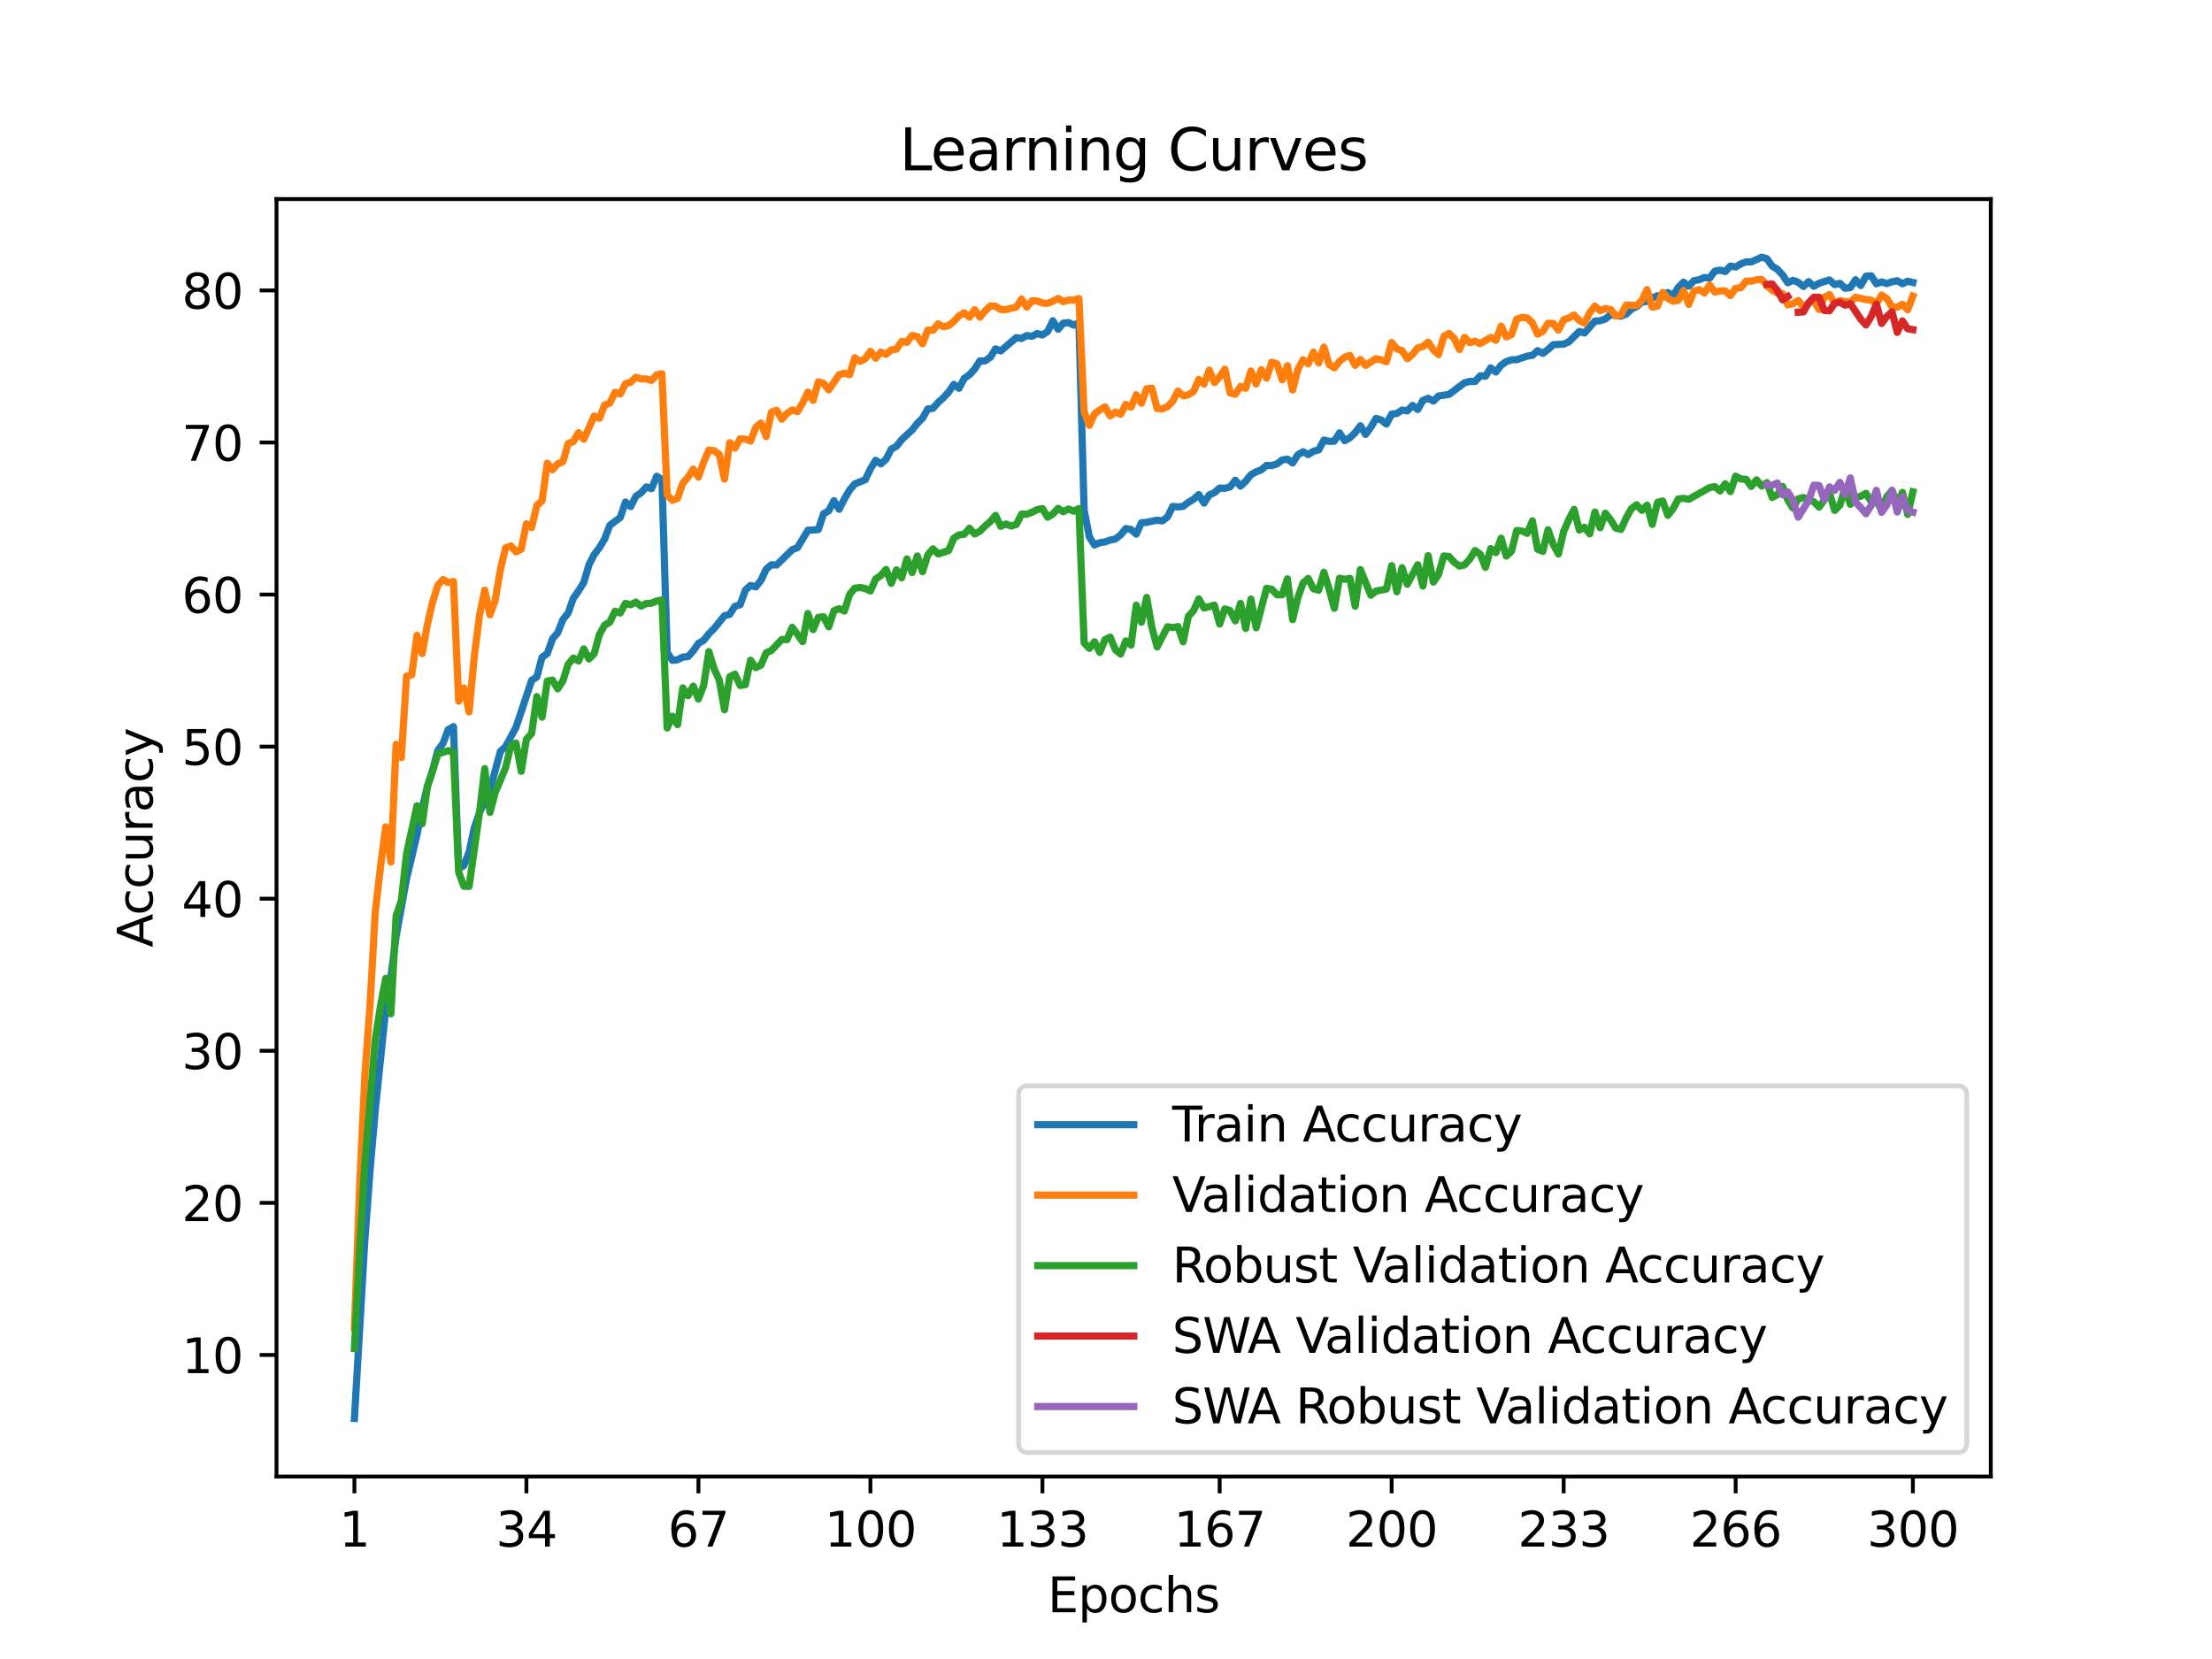 <?xml version="1.0" encoding="utf-8" standalone="no"?>
<!DOCTYPE svg PUBLIC "-//W3C//DTD SVG 1.1//EN"
  "http://www.w3.org/Graphics/SVG/1.1/DTD/svg11.dtd">
<svg xmlns:xlink="http://www.w3.org/1999/xlink" width="460.8pt" height="345.6pt" viewBox="0 0 460.8 345.6" xmlns="http://www.w3.org/2000/svg" version="1.1">
 <defs>
  <style type="text/css">*{stroke-linejoin: round; stroke-linecap: butt}</style>
 </defs>
 <g id="figure_1">
  <g id="patch_1">
   <path d="M 0 345.6 
L 460.8 345.6 
L 460.8 0 
L 0 0 
z
" style="fill: #ffffff"/>
  </g>
  <g id="axes_1">
   <g id="patch_2">
    <path d="M 57.6 307.584 
L 414.72 307.584 
L 414.72 41.472 
L 57.6 41.472 
z
" style="fill: #ffffff"/>
   </g>
   <g id="matplotlib.axis_1">
    <g id="xtick_1">
     <g id="line2d_1">
      <defs>
       <path id="m7f8263d1eb" d="M 0 0 
L 0 3.5 
" style="stroke: #000000; stroke-width: 0.8"/>
      </defs>
      <g>
       <use xlink:href="#m7f8263d1eb" x="73.833" y="307.584" style="stroke: #000000; stroke-width: 0.8"/>
      </g>
     </g>
     <g id="text_1">
      <!-- 1 -->
      <g transform="translate(70.651 322.182) scale(0.1 -0.1)">
       <defs>
        <path id="DejaVuSans-31" d="M 794 531 
L 1825 531 
L 1825 4091 
L 703 3866 
L 703 4441 
L 1819 4666 
L 2450 4666 
L 2450 531 
L 3481 531 
L 3481 0 
L 794 0 
L 794 531 
z
" transform="scale(0.016)"/>
       </defs>
       <use xlink:href="#DejaVuSans-31"/>
      </g>
     </g>
    </g>
    <g id="xtick_2">
     <g id="line2d_2">
      <g>
       <use xlink:href="#m7f8263d1eb" x="109.664" y="307.584" style="stroke: #000000; stroke-width: 0.8"/>
      </g>
     </g>
     <g id="text_2">
      <!-- 34 -->
      <g transform="translate(103.302 322.182) scale(0.1 -0.1)">
       <defs>
        <path id="DejaVuSans-33" d="M 2597 2516 
Q 3050 2419 3304 2112 
Q 3559 1806 3559 1356 
Q 3559 666 3084 287 
Q 2609 -91 1734 -91 
Q 1441 -91 1130 -33 
Q 819 25 488 141 
L 488 750 
Q 750 597 1062 519 
Q 1375 441 1716 441 
Q 2309 441 2620 675 
Q 2931 909 2931 1356 
Q 2931 1769 2642 2001 
Q 2353 2234 1838 2234 
L 1294 2234 
L 1294 2753 
L 1863 2753 
Q 2328 2753 2575 2939 
Q 2822 3125 2822 3475 
Q 2822 3834 2567 4026 
Q 2313 4219 1838 4219 
Q 1578 4219 1281 4162 
Q 984 4106 628 3988 
L 628 4550 
Q 988 4650 1302 4700 
Q 1616 4750 1894 4750 
Q 2613 4750 3031 4423 
Q 3450 4097 3450 3541 
Q 3450 3153 3228 2886 
Q 3006 2619 2597 2516 
z
" transform="scale(0.016)"/>
        <path id="DejaVuSans-34" d="M 2419 4116 
L 825 1625 
L 2419 1625 
L 2419 4116 
z
M 2253 4666 
L 3047 4666 
L 3047 1625 
L 3713 1625 
L 3713 1100 
L 3047 1100 
L 3047 0 
L 2419 0 
L 2419 1100 
L 313 1100 
L 313 1709 
L 2253 4666 
z
" transform="scale(0.016)"/>
       </defs>
       <use xlink:href="#DejaVuSans-33"/>
       <use xlink:href="#DejaVuSans-34" x="63.623"/>
      </g>
     </g>
    </g>
    <g id="xtick_3">
     <g id="line2d_3">
      <g>
       <use xlink:href="#m7f8263d1eb" x="145.496" y="307.584" style="stroke: #000000; stroke-width: 0.8"/>
      </g>
     </g>
     <g id="text_3">
      <!-- 67 -->
      <g transform="translate(139.133 322.182) scale(0.1 -0.1)">
       <defs>
        <path id="DejaVuSans-36" d="M 2113 2584 
Q 1688 2584 1439 2293 
Q 1191 2003 1191 1497 
Q 1191 994 1439 701 
Q 1688 409 2113 409 
Q 2538 409 2786 701 
Q 3034 994 3034 1497 
Q 3034 2003 2786 2293 
Q 2538 2584 2113 2584 
z
M 3366 4563 
L 3366 3988 
Q 3128 4100 2886 4159 
Q 2644 4219 2406 4219 
Q 1781 4219 1451 3797 
Q 1122 3375 1075 2522 
Q 1259 2794 1537 2939 
Q 1816 3084 2150 3084 
Q 2853 3084 3261 2657 
Q 3669 2231 3669 1497 
Q 3669 778 3244 343 
Q 2819 -91 2113 -91 
Q 1303 -91 875 529 
Q 447 1150 447 2328 
Q 447 3434 972 4092 
Q 1497 4750 2381 4750 
Q 2619 4750 2861 4703 
Q 3103 4656 3366 4563 
z
" transform="scale(0.016)"/>
        <path id="DejaVuSans-37" d="M 525 4666 
L 3525 4666 
L 3525 4397 
L 1831 0 
L 1172 0 
L 2766 4134 
L 525 4134 
L 525 4666 
z
" transform="scale(0.016)"/>
       </defs>
       <use xlink:href="#DejaVuSans-36"/>
       <use xlink:href="#DejaVuSans-37" x="63.623"/>
      </g>
     </g>
    </g>
    <g id="xtick_4">
     <g id="line2d_4">
      <g>
       <use xlink:href="#m7f8263d1eb" x="181.327" y="307.584" style="stroke: #000000; stroke-width: 0.8"/>
      </g>
     </g>
     <g id="text_4">
      <!-- 100 -->
      <g transform="translate(171.783 322.182) scale(0.1 -0.1)">
       <defs>
        <path id="DejaVuSans-30" d="M 2034 4250 
Q 1547 4250 1301 3770 
Q 1056 3291 1056 2328 
Q 1056 1369 1301 889 
Q 1547 409 2034 409 
Q 2525 409 2770 889 
Q 3016 1369 3016 2328 
Q 3016 3291 2770 3770 
Q 2525 4250 2034 4250 
z
M 2034 4750 
Q 2819 4750 3233 4129 
Q 3647 3509 3647 2328 
Q 3647 1150 3233 529 
Q 2819 -91 2034 -91 
Q 1250 -91 836 529 
Q 422 1150 422 2328 
Q 422 3509 836 4129 
Q 1250 4750 2034 4750 
z
" transform="scale(0.016)"/>
       </defs>
       <use xlink:href="#DejaVuSans-31"/>
       <use xlink:href="#DejaVuSans-30" x="63.623"/>
       <use xlink:href="#DejaVuSans-30" x="127.246"/>
      </g>
     </g>
    </g>
    <g id="xtick_5">
     <g id="line2d_5">
      <g>
       <use xlink:href="#m7f8263d1eb" x="217.158" y="307.584" style="stroke: #000000; stroke-width: 0.8"/>
      </g>
     </g>
     <g id="text_5">
      <!-- 133 -->
      <g transform="translate(207.615 322.182) scale(0.1 -0.1)">
       <use xlink:href="#DejaVuSans-31"/>
       <use xlink:href="#DejaVuSans-33" x="63.623"/>
       <use xlink:href="#DejaVuSans-33" x="127.246"/>
      </g>
     </g>
    </g>
    <g id="xtick_6">
     <g id="line2d_6">
      <g>
       <use xlink:href="#m7f8263d1eb" x="254.076" y="307.584" style="stroke: #000000; stroke-width: 0.8"/>
      </g>
     </g>
     <g id="text_6">
      <!-- 167 -->
      <g transform="translate(244.532 322.182) scale(0.1 -0.1)">
       <use xlink:href="#DejaVuSans-31"/>
       <use xlink:href="#DejaVuSans-36" x="63.623"/>
       <use xlink:href="#DejaVuSans-37" x="127.246"/>
      </g>
     </g>
    </g>
    <g id="xtick_7">
     <g id="line2d_7">
      <g>
       <use xlink:href="#m7f8263d1eb" x="289.907" y="307.584" style="stroke: #000000; stroke-width: 0.8"/>
      </g>
     </g>
     <g id="text_7">
      <!-- 200 -->
      <g transform="translate(280.363 322.182) scale(0.1 -0.1)">
       <defs>
        <path id="DejaVuSans-32" d="M 1228 531 
L 3431 531 
L 3431 0 
L 469 0 
L 469 531 
Q 828 903 1448 1529 
Q 2069 2156 2228 2338 
Q 2531 2678 2651 2914 
Q 2772 3150 2772 3378 
Q 2772 3750 2511 3984 
Q 2250 4219 1831 4219 
Q 1534 4219 1204 4116 
Q 875 4013 500 3803 
L 500 4441 
Q 881 4594 1212 4672 
Q 1544 4750 1819 4750 
Q 2544 4750 2975 4387 
Q 3406 4025 3406 3419 
Q 3406 3131 3298 2873 
Q 3191 2616 2906 2266 
Q 2828 2175 2409 1742 
Q 1991 1309 1228 531 
z
" transform="scale(0.016)"/>
       </defs>
       <use xlink:href="#DejaVuSans-32"/>
       <use xlink:href="#DejaVuSans-30" x="63.623"/>
       <use xlink:href="#DejaVuSans-30" x="127.246"/>
      </g>
     </g>
    </g>
    <g id="xtick_8">
     <g id="line2d_8">
      <g>
       <use xlink:href="#m7f8263d1eb" x="325.739" y="307.584" style="stroke: #000000; stroke-width: 0.8"/>
      </g>
     </g>
     <g id="text_8">
      <!-- 233 -->
      <g transform="translate(316.195 322.182) scale(0.1 -0.1)">
       <use xlink:href="#DejaVuSans-32"/>
       <use xlink:href="#DejaVuSans-33" x="63.623"/>
       <use xlink:href="#DejaVuSans-33" x="127.246"/>
      </g>
     </g>
    </g>
    <g id="xtick_9">
     <g id="line2d_9">
      <g>
       <use xlink:href="#m7f8263d1eb" x="361.57" y="307.584" style="stroke: #000000; stroke-width: 0.8"/>
      </g>
     </g>
     <g id="text_9">
      <!-- 266 -->
      <g transform="translate(352.026 322.182) scale(0.1 -0.1)">
       <use xlink:href="#DejaVuSans-32"/>
       <use xlink:href="#DejaVuSans-36" x="63.623"/>
       <use xlink:href="#DejaVuSans-36" x="127.246"/>
      </g>
     </g>
    </g>
    <g id="xtick_10">
     <g id="line2d_10">
      <g>
       <use xlink:href="#m7f8263d1eb" x="398.487" y="307.584" style="stroke: #000000; stroke-width: 0.8"/>
      </g>
     </g>
     <g id="text_10">
      <!-- 300 -->
      <g transform="translate(388.944 322.182) scale(0.1 -0.1)">
       <use xlink:href="#DejaVuSans-33"/>
       <use xlink:href="#DejaVuSans-30" x="63.623"/>
       <use xlink:href="#DejaVuSans-30" x="127.246"/>
      </g>
     </g>
    </g>
    <g id="text_11">
     <!-- Epochs -->
     <g transform="translate(218.244 335.861) scale(0.1 -0.1)">
      <defs>
       <path id="DejaVuSans-45" d="M 628 4666 
L 3578 4666 
L 3578 4134 
L 1259 4134 
L 1259 2753 
L 3481 2753 
L 3481 2222 
L 1259 2222 
L 1259 531 
L 3634 531 
L 3634 0 
L 628 0 
L 628 4666 
z
" transform="scale(0.016)"/>
       <path id="DejaVuSans-70" d="M 1159 525 
L 1159 -1331 
L 581 -1331 
L 581 3500 
L 1159 3500 
L 1159 2969 
Q 1341 3281 1617 3432 
Q 1894 3584 2278 3584 
Q 2916 3584 3314 3078 
Q 3713 2572 3713 1747 
Q 3713 922 3314 415 
Q 2916 -91 2278 -91 
Q 1894 -91 1617 61 
Q 1341 213 1159 525 
z
M 3116 1747 
Q 3116 2381 2855 2742 
Q 2594 3103 2138 3103 
Q 1681 3103 1420 2742 
Q 1159 2381 1159 1747 
Q 1159 1113 1420 752 
Q 1681 391 2138 391 
Q 2594 391 2855 752 
Q 3116 1113 3116 1747 
z
" transform="scale(0.016)"/>
       <path id="DejaVuSans-6f" d="M 1959 3097 
Q 1497 3097 1228 2736 
Q 959 2375 959 1747 
Q 959 1119 1226 758 
Q 1494 397 1959 397 
Q 2419 397 2687 759 
Q 2956 1122 2956 1747 
Q 2956 2369 2687 2733 
Q 2419 3097 1959 3097 
z
M 1959 3584 
Q 2709 3584 3137 3096 
Q 3566 2609 3566 1747 
Q 3566 888 3137 398 
Q 2709 -91 1959 -91 
Q 1206 -91 779 398 
Q 353 888 353 1747 
Q 353 2609 779 3096 
Q 1206 3584 1959 3584 
z
" transform="scale(0.016)"/>
       <path id="DejaVuSans-63" d="M 3122 3366 
L 3122 2828 
Q 2878 2963 2633 3030 
Q 2388 3097 2138 3097 
Q 1578 3097 1268 2742 
Q 959 2388 959 1747 
Q 959 1106 1268 751 
Q 1578 397 2138 397 
Q 2388 397 2633 464 
Q 2878 531 3122 666 
L 3122 134 
Q 2881 22 2623 -34 
Q 2366 -91 2075 -91 
Q 1284 -91 818 406 
Q 353 903 353 1747 
Q 353 2603 823 3093 
Q 1294 3584 2113 3584 
Q 2378 3584 2631 3529 
Q 2884 3475 3122 3366 
z
" transform="scale(0.016)"/>
       <path id="DejaVuSans-68" d="M 3513 2113 
L 3513 0 
L 2938 0 
L 2938 2094 
Q 2938 2591 2744 2837 
Q 2550 3084 2163 3084 
Q 1697 3084 1428 2787 
Q 1159 2491 1159 1978 
L 1159 0 
L 581 0 
L 581 4863 
L 1159 4863 
L 1159 2956 
Q 1366 3272 1645 3428 
Q 1925 3584 2291 3584 
Q 2894 3584 3203 3211 
Q 3513 2838 3513 2113 
z
" transform="scale(0.016)"/>
       <path id="DejaVuSans-73" d="M 2834 3397 
L 2834 2853 
Q 2591 2978 2328 3040 
Q 2066 3103 1784 3103 
Q 1356 3103 1142 2972 
Q 928 2841 928 2578 
Q 928 2378 1081 2264 
Q 1234 2150 1697 2047 
L 1894 2003 
Q 2506 1872 2764 1633 
Q 3022 1394 3022 966 
Q 3022 478 2636 193 
Q 2250 -91 1575 -91 
Q 1294 -91 989 -36 
Q 684 19 347 128 
L 347 722 
Q 666 556 975 473 
Q 1284 391 1588 391 
Q 1994 391 2212 530 
Q 2431 669 2431 922 
Q 2431 1156 2273 1281 
Q 2116 1406 1581 1522 
L 1381 1569 
Q 847 1681 609 1914 
Q 372 2147 372 2553 
Q 372 3047 722 3315 
Q 1072 3584 1716 3584 
Q 2034 3584 2315 3537 
Q 2597 3491 2834 3397 
z
" transform="scale(0.016)"/>
      </defs>
      <use xlink:href="#DejaVuSans-45"/>
      <use xlink:href="#DejaVuSans-70" x="63.184"/>
      <use xlink:href="#DejaVuSans-6f" x="126.66"/>
      <use xlink:href="#DejaVuSans-63" x="187.842"/>
      <use xlink:href="#DejaVuSans-68" x="242.822"/>
      <use xlink:href="#DejaVuSans-73" x="306.201"/>
     </g>
    </g>
   </g>
   <g id="matplotlib.axis_2">
    <g id="ytick_1">
     <g id="line2d_11">
      <defs>
       <path id="m753c85627d" d="M 0 0 
L -3.5 0 
" style="stroke: #000000; stroke-width: 0.8"/>
      </defs>
      <g>
       <use xlink:href="#m753c85627d" x="57.6" y="282.258" style="stroke: #000000; stroke-width: 0.8"/>
      </g>
     </g>
     <g id="text_12">
      <!-- 10 -->
      <g transform="translate(37.875 286.058) scale(0.1 -0.1)">
       <use xlink:href="#DejaVuSans-31"/>
       <use xlink:href="#DejaVuSans-30" x="63.623"/>
      </g>
     </g>
    </g>
    <g id="ytick_2">
     <g id="line2d_12">
      <g>
       <use xlink:href="#m753c85627d" x="57.6" y="250.579" style="stroke: #000000; stroke-width: 0.8"/>
      </g>
     </g>
     <g id="text_13">
      <!-- 20 -->
      <g transform="translate(37.875 254.378) scale(0.1 -0.1)">
       <use xlink:href="#DejaVuSans-32"/>
       <use xlink:href="#DejaVuSans-30" x="63.623"/>
      </g>
     </g>
    </g>
    <g id="ytick_3">
     <g id="line2d_13">
      <g>
       <use xlink:href="#m753c85627d" x="57.6" y="218.899" style="stroke: #000000; stroke-width: 0.8"/>
      </g>
     </g>
     <g id="text_14">
      <!-- 30 -->
      <g transform="translate(37.875 222.698) scale(0.1 -0.1)">
       <use xlink:href="#DejaVuSans-33"/>
       <use xlink:href="#DejaVuSans-30" x="63.623"/>
      </g>
     </g>
    </g>
    <g id="ytick_4">
     <g id="line2d_14">
      <g>
       <use xlink:href="#m753c85627d" x="57.6" y="187.219" style="stroke: #000000; stroke-width: 0.8"/>
      </g>
     </g>
     <g id="text_15">
      <!-- 40 -->
      <g transform="translate(37.875 191.018) scale(0.1 -0.1)">
       <use xlink:href="#DejaVuSans-34"/>
       <use xlink:href="#DejaVuSans-30" x="63.623"/>
      </g>
     </g>
    </g>
    <g id="ytick_5">
     <g id="line2d_15">
      <g>
       <use xlink:href="#m753c85627d" x="57.6" y="155.539" style="stroke: #000000; stroke-width: 0.8"/>
      </g>
     </g>
     <g id="text_16">
      <!-- 50 -->
      <g transform="translate(37.875 159.338) scale(0.1 -0.1)">
       <defs>
        <path id="DejaVuSans-35" d="M 691 4666 
L 3169 4666 
L 3169 4134 
L 1269 4134 
L 1269 2991 
Q 1406 3038 1543 3061 
Q 1681 3084 1819 3084 
Q 2600 3084 3056 2656 
Q 3513 2228 3513 1497 
Q 3513 744 3044 326 
Q 2575 -91 1722 -91 
Q 1428 -91 1123 -41 
Q 819 9 494 109 
L 494 744 
Q 775 591 1075 516 
Q 1375 441 1709 441 
Q 2250 441 2565 725 
Q 2881 1009 2881 1497 
Q 2881 1984 2565 2268 
Q 2250 2553 1709 2553 
Q 1456 2553 1204 2497 
Q 953 2441 691 2322 
L 691 4666 
z
" transform="scale(0.016)"/>
       </defs>
       <use xlink:href="#DejaVuSans-35"/>
       <use xlink:href="#DejaVuSans-30" x="63.623"/>
      </g>
     </g>
    </g>
    <g id="ytick_6">
     <g id="line2d_16">
      <g>
       <use xlink:href="#m753c85627d" x="57.6" y="123.859" style="stroke: #000000; stroke-width: 0.8"/>
      </g>
     </g>
     <g id="text_17">
      <!-- 60 -->
      <g transform="translate(37.875 127.658) scale(0.1 -0.1)">
       <use xlink:href="#DejaVuSans-36"/>
       <use xlink:href="#DejaVuSans-30" x="63.623"/>
      </g>
     </g>
    </g>
    <g id="ytick_7">
     <g id="line2d_17">
      <g>
       <use xlink:href="#m753c85627d" x="57.6" y="92.179" style="stroke: #000000; stroke-width: 0.8"/>
      </g>
     </g>
     <g id="text_18">
      <!-- 70 -->
      <g transform="translate(37.875 95.979) scale(0.1 -0.1)">
       <use xlink:href="#DejaVuSans-37"/>
       <use xlink:href="#DejaVuSans-30" x="63.623"/>
      </g>
     </g>
    </g>
    <g id="ytick_8">
     <g id="line2d_18">
      <g>
       <use xlink:href="#m753c85627d" x="57.6" y="60.5" style="stroke: #000000; stroke-width: 0.8"/>
      </g>
     </g>
     <g id="text_19">
      <!-- 80 -->
      <g transform="translate(37.875 64.299) scale(0.1 -0.1)">
       <defs>
        <path id="DejaVuSans-38" d="M 2034 2216 
Q 1584 2216 1326 1975 
Q 1069 1734 1069 1313 
Q 1069 891 1326 650 
Q 1584 409 2034 409 
Q 2484 409 2743 651 
Q 3003 894 3003 1313 
Q 3003 1734 2745 1975 
Q 2488 2216 2034 2216 
z
M 1403 2484 
Q 997 2584 770 2862 
Q 544 3141 544 3541 
Q 544 4100 942 4425 
Q 1341 4750 2034 4750 
Q 2731 4750 3128 4425 
Q 3525 4100 3525 3541 
Q 3525 3141 3298 2862 
Q 3072 2584 2669 2484 
Q 3125 2378 3379 2068 
Q 3634 1759 3634 1313 
Q 3634 634 3220 271 
Q 2806 -91 2034 -91 
Q 1263 -91 848 271 
Q 434 634 434 1313 
Q 434 1759 690 2068 
Q 947 2378 1403 2484 
z
M 1172 3481 
Q 1172 3119 1398 2916 
Q 1625 2713 2034 2713 
Q 2441 2713 2670 2916 
Q 2900 3119 2900 3481 
Q 2900 3844 2670 4047 
Q 2441 4250 2034 4250 
Q 1625 4250 1398 4047 
Q 1172 3844 1172 3481 
z
" transform="scale(0.016)"/>
       </defs>
       <use xlink:href="#DejaVuSans-38"/>
       <use xlink:href="#DejaVuSans-30" x="63.623"/>
      </g>
     </g>
    </g>
    <g id="text_20">
     <!-- Accuracy -->
     <g transform="translate(31.795 197.356) rotate(-90) scale(0.1 -0.1)">
      <defs>
       <path id="DejaVuSans-41" d="M 2188 4044 
L 1331 1722 
L 3047 1722 
L 2188 4044 
z
M 1831 4666 
L 2547 4666 
L 4325 0 
L 3669 0 
L 3244 1197 
L 1141 1197 
L 716 0 
L 50 0 
L 1831 4666 
z
" transform="scale(0.016)"/>
       <path id="DejaVuSans-75" d="M 544 1381 
L 544 3500 
L 1119 3500 
L 1119 1403 
Q 1119 906 1312 657 
Q 1506 409 1894 409 
Q 2359 409 2629 706 
Q 2900 1003 2900 1516 
L 2900 3500 
L 3475 3500 
L 3475 0 
L 2900 0 
L 2900 538 
Q 2691 219 2414 64 
Q 2138 -91 1772 -91 
Q 1169 -91 856 284 
Q 544 659 544 1381 
z
M 1991 3584 
L 1991 3584 
z
" transform="scale(0.016)"/>
       <path id="DejaVuSans-72" d="M 2631 2963 
Q 2534 3019 2420 3045 
Q 2306 3072 2169 3072 
Q 1681 3072 1420 2755 
Q 1159 2438 1159 1844 
L 1159 0 
L 581 0 
L 581 3500 
L 1159 3500 
L 1159 2956 
Q 1341 3275 1631 3429 
Q 1922 3584 2338 3584 
Q 2397 3584 2469 3576 
Q 2541 3569 2628 3553 
L 2631 2963 
z
" transform="scale(0.016)"/>
       <path id="DejaVuSans-61" d="M 2194 1759 
Q 1497 1759 1228 1600 
Q 959 1441 959 1056 
Q 959 750 1161 570 
Q 1363 391 1709 391 
Q 2188 391 2477 730 
Q 2766 1069 2766 1631 
L 2766 1759 
L 2194 1759 
z
M 3341 1997 
L 3341 0 
L 2766 0 
L 2766 531 
Q 2569 213 2275 61 
Q 1981 -91 1556 -91 
Q 1019 -91 701 211 
Q 384 513 384 1019 
Q 384 1609 779 1909 
Q 1175 2209 1959 2209 
L 2766 2209 
L 2766 2266 
Q 2766 2663 2505 2880 
Q 2244 3097 1772 3097 
Q 1472 3097 1187 3025 
Q 903 2953 641 2809 
L 641 3341 
Q 956 3463 1253 3523 
Q 1550 3584 1831 3584 
Q 2591 3584 2966 3190 
Q 3341 2797 3341 1997 
z
" transform="scale(0.016)"/>
       <path id="DejaVuSans-79" d="M 2059 -325 
Q 1816 -950 1584 -1140 
Q 1353 -1331 966 -1331 
L 506 -1331 
L 506 -850 
L 844 -850 
Q 1081 -850 1212 -737 
Q 1344 -625 1503 -206 
L 1606 56 
L 191 3500 
L 800 3500 
L 1894 763 
L 2988 3500 
L 3597 3500 
L 2059 -325 
z
" transform="scale(0.016)"/>
      </defs>
      <use xlink:href="#DejaVuSans-41"/>
      <use xlink:href="#DejaVuSans-63" x="66.658"/>
      <use xlink:href="#DejaVuSans-63" x="121.639"/>
      <use xlink:href="#DejaVuSans-75" x="176.619"/>
      <use xlink:href="#DejaVuSans-72" x="239.998"/>
      <use xlink:href="#DejaVuSans-61" x="281.111"/>
      <use xlink:href="#DejaVuSans-63" x="342.391"/>
      <use xlink:href="#DejaVuSans-79" x="397.371"/>
     </g>
    </g>
   </g>
   <g id="line2d_19">
    <path d="M 73.833 295.488 
L 76.004 258.321 
L 77.09 243.825 
L 78.176 231.184 
L 80.348 210.269 
L 81.433 203.502 
L 82.519 195.05 
L 84.691 183.044 
L 86.862 173.92 
L 87.948 168.382 
L 89.034 163.833 
L 90.12 160.456 
L 91.206 156.337 
L 92.291 154.848 
L 93.377 151.991 
L 94.463 151.364 
L 95.549 180.972 
L 96.635 180.325 
L 97.72 177.481 
L 98.806 172.45 
L 99.892 169.282 
L 102.064 164.562 
L 104.235 156.547 
L 105.321 155.539 
L 107.493 151.522 
L 110.75 141.739 
L 111.836 141.011 
L 112.922 136.905 
L 114.007 136.164 
L 115.093 133.078 
L 116.179 131.817 
L 117.265 129.061 
L 118.351 127.718 
L 119.436 124.626 
L 120.522 123.086 
L 121.608 121.338 
L 122.694 117.675 
L 123.78 115.515 
L 124.865 114.102 
L 125.951 112.271 
L 127.037 109.426 
L 129.209 107.81 
L 130.294 104.579 
L 131.38 105.536 
L 132.466 103.369 
L 133.552 102.659 
L 134.638 101.43 
L 135.723 101.797 
L 136.809 99.206 
L 137.895 99.897 
L 138.981 135.891 
L 140.067 137.564 
L 141.152 137.437 
L 142.238 136.873 
L 143.324 136.791 
L 144.41 135.593 
L 145.496 134.022 
L 146.581 133.401 
L 147.667 132.033 
L 148.753 130.949 
L 150.925 128.256 
L 152.01 127.978 
L 153.096 126.299 
L 154.182 125.988 
L 155.268 122.947 
L 156.354 121.965 
L 157.439 122.263 
L 158.525 120.9 
L 159.611 118.569 
L 160.697 117.656 
L 161.783 117.694 
L 165.04 114.52 
L 166.126 114.089 
L 168.297 110.465 
L 170.469 110.326 
L 171.555 107.037 
L 172.641 106.41 
L 173.726 104.306 
L 174.812 106.087 
L 175.898 103.939 
L 176.984 102.076 
L 178.07 100.809 
L 180.241 99.928 
L 181.327 97.679 
L 182.413 95.892 
L 183.499 96.64 
L 184.584 95.664 
L 185.67 93.554 
L 186.756 92.965 
L 187.842 91.59 
L 190.013 89.569 
L 191.099 88.194 
L 192.185 87.117 
L 193.271 85.21 
L 194.357 85.07 
L 195.442 83.822 
L 196.528 82.853 
L 197.614 81.681 
L 198.7 80.071 
L 199.786 80.882 
L 200.871 78.823 
L 201.957 78.063 
L 203.043 76.878 
L 204.129 75.174 
L 205.215 75.174 
L 206.3 74.42 
L 207.386 72.677 
L 208.472 73.108 
L 211.729 70.327 
L 212.815 70.498 
L 213.901 69.908 
L 214.987 70.048 
L 216.073 69.478 
L 217.158 69.775 
L 218.244 69.066 
L 219.33 66.836 
L 220.416 68.597 
L 221.502 67.323 
L 222.587 67.197 
L 223.673 67.723 
L 224.759 67.241 
L 225.845 106.264 
L 226.931 111.859 
L 228.016 113.538 
L 229.102 113.05 
L 230.188 112.885 
L 231.274 112.505 
L 232.36 112.277 
L 233.445 111.434 
L 234.531 110.117 
L 235.617 110.307 
L 236.703 111.27 
L 237.789 108.894 
L 238.875 108.805 
L 241.046 108.368 
L 242.132 108.52 
L 243.218 107.69 
L 244.304 105.498 
L 245.389 105.599 
L 246.475 105.479 
L 247.561 104.649 
L 248.647 103.996 
L 249.733 103.033 
L 250.818 104.813 
L 251.904 103.103 
L 252.99 102.621 
L 254.076 101.664 
L 255.162 101.721 
L 256.247 101.43 
L 257.333 100.042 
L 258.419 101.265 
L 259.505 100.245 
L 260.591 98.889 
L 261.676 98.294 
L 262.762 97.869 
L 263.848 96.944 
L 264.934 96.988 
L 266.02 96.64 
L 267.105 95.823 
L 268.191 95.645 
L 269.277 96.437 
L 270.363 94.745 
L 271.449 94.106 
L 272.534 94.695 
L 273.62 93.998 
L 274.706 93.725 
L 275.792 91.679 
L 276.878 91.945 
L 277.963 91.901 
L 279.049 90.177 
L 280.135 91.806 
L 281.221 91.172 
L 282.307 90.133 
L 283.392 88.695 
L 284.478 90.494 
L 285.564 89.011 
L 286.65 87.168 
L 287.736 87.478 
L 288.821 88.34 
L 289.907 86.268 
L 290.993 86.129 
L 292.079 85.413 
L 293.165 85.596 
L 294.25 84.456 
L 295.336 85.305 
L 296.422 83.404 
L 297.508 82.973 
L 298.594 83.55 
L 299.679 82.492 
L 301.851 82.162 
L 305.108 79.723 
L 306.194 79.45 
L 307.28 79.476 
L 308.366 78.278 
L 309.452 78.367 
L 310.537 76.631 
L 311.623 77.505 
L 312.709 76.073 
L 313.795 75.326 
L 314.881 74.952 
L 315.966 74.927 
L 318.138 74.192 
L 319.224 74.027 
L 320.31 73.045 
L 321.395 73.609 
L 322.481 72.823 
L 323.567 71.803 
L 325.739 71.683 
L 326.824 71.207 
L 328.996 69.04 
L 330.082 69.37 
L 332.253 66.893 
L 333.339 66.817 
L 334.425 66.443 
L 335.511 65.549 
L 336.597 65.758 
L 337.682 65.853 
L 338.768 65.435 
L 339.854 64.39 
L 340.94 63.877 
L 342.026 62.882 
L 343.111 62.781 
L 344.197 62.103 
L 345.283 61.608 
L 346.369 61.805 
L 347.455 60.937 
L 348.54 61.596 
L 349.626 59.86 
L 350.712 58.789 
L 351.798 59.613 
L 352.884 58.466 
L 353.969 58.276 
L 355.055 57.813 
L 356.141 57.933 
L 357.227 56.483 
L 358.313 56.267 
L 359.398 56.559 
L 360.484 55.424 
L 361.57 55.634 
L 362.656 54.962 
L 363.742 54.544 
L 364.827 54.563 
L 366.999 53.568 
L 368.085 53.897 
L 369.171 55.443 
L 370.256 56.096 
L 371.342 57.256 
L 372.428 58.909 
L 373.514 58.39 
L 374.6 58.814 
L 375.685 59.682 
L 376.771 58.662 
L 377.857 59.632 
L 378.943 59.004 
L 381.114 58.314 
L 382.2 59.283 
L 383.286 59.023 
L 384.372 60.05 
L 385.458 59.917 
L 386.543 58.276 
L 387.629 59.473 
L 388.715 57.553 
L 389.801 57.446 
L 390.887 59.125 
L 391.972 58.725 
L 393.058 59.08 
L 394.144 58.7 
L 395.23 58.485 
L 396.316 59.112 
L 397.401 58.592 
L 398.487 58.84 
L 398.487 58.84 
" clip-path="url(#p27294905b4)" style="fill: none; stroke: #1f77b4; stroke-width: 1.5; stroke-linecap: square"/>
   </g>
   <g id="line2d_20">
    <path d="M 73.833 276.588 
L 74.919 247.189 
L 76.004 224.063 
L 77.09 209.236 
L 78.176 189.975 
L 79.262 180.598 
L 80.348 172.234 
L 81.433 179.584 
L 82.519 155.064 
L 83.605 157.82 
L 84.691 140.871 
L 85.777 140.586 
L 86.862 132.349 
L 87.948 136.151 
L 89.034 130.132 
L 90.12 125.412 
L 91.206 121.927 
L 92.291 120.723 
L 93.377 121.357 
L 94.463 121.135 
L 95.549 146.067 
L 96.635 143.311 
L 97.72 148.316 
L 98.806 136.69 
L 99.892 128.168 
L 100.978 122.941 
L 102.064 128.073 
L 103.149 125.063 
L 104.235 118.664 
L 105.321 114.134 
L 106.407 113.722 
L 107.493 114.957 
L 108.578 114.419 
L 109.664 109.128 
L 110.75 109.888 
L 111.836 105.295 
L 112.922 104.344 
L 114.007 96.488 
L 115.093 97.85 
L 116.179 96.615 
L 117.265 96.203 
L 118.351 92.401 
L 119.436 91.989 
L 120.522 90.12 
L 121.608 91.514 
L 123.78 86.667 
L 124.865 87.142 
L 125.951 84.386 
L 127.037 83.974 
L 128.123 81.725 
L 129.209 82.074 
L 130.294 79.951 
L 131.38 79.634 
L 132.466 78.589 
L 133.552 78.937 
L 134.638 78.937 
L 135.723 79.254 
L 136.809 78.082 
L 137.895 77.86 
L 138.981 103.109 
L 140.067 104.218 
L 141.152 103.806 
L 142.238 100.638 
L 143.324 99.434 
L 144.41 97.723 
L 145.496 99.371 
L 146.581 96.266 
L 147.667 93.763 
L 148.753 93.89 
L 149.839 94.682 
L 150.925 99.814 
L 152.01 92.211 
L 153.096 93.352 
L 154.182 91.419 
L 155.268 91.482 
L 156.354 91.894 
L 157.439 89.043 
L 158.525 88.124 
L 159.611 90.944 
L 160.697 85.875 
L 161.783 85.463 
L 162.868 87.332 
L 163.954 86.097 
L 165.04 85.4 
L 166.126 85.748 
L 167.212 83.911 
L 168.297 81.693 
L 169.383 83.404 
L 170.469 79.539 
L 171.555 79.856 
L 172.641 81.218 
L 174.812 78.05 
L 175.898 77.733 
L 176.984 78.05 
L 178.07 74.534 
L 179.155 75.294 
L 180.241 74.724 
L 181.327 73.171 
L 182.413 74.629 
L 183.499 73.362 
L 184.584 73.805 
L 185.67 72.886 
L 186.756 72.728 
L 187.842 71.112 
L 188.928 71.302 
L 190.013 69.877 
L 191.099 70.13 
L 192.185 71.619 
L 193.271 68.768 
L 194.357 68.8 
L 195.442 67.469 
L 196.528 68.071 
L 197.614 67.818 
L 198.7 66.962 
L 199.786 65.79 
L 200.871 65.156 
L 201.957 66.075 
L 203.043 64.523 
L 204.129 66.075 
L 205.215 64.776 
L 206.3 63.731 
L 207.386 63.794 
L 208.472 64.491 
L 209.558 64.491 
L 211.729 63.953 
L 212.815 62.305 
L 213.901 63.984 
L 214.987 62.654 
L 216.073 62.685 
L 217.158 63.129 
L 218.244 63.192 
L 219.33 62.749 
L 220.416 62.179 
L 221.502 62.844 
L 222.587 62.495 
L 223.673 62.527 
L 224.759 62.21 
L 225.845 85.812 
L 226.931 88.6 
L 228.016 86.224 
L 229.102 85.4 
L 230.188 84.766 
L 231.274 86.635 
L 232.36 85.843 
L 233.445 86.287 
L 234.531 84.259 
L 235.617 84.83 
L 236.703 82.232 
L 237.789 84.006 
L 238.875 80.965 
L 239.96 80.87 
L 241.046 85.115 
L 242.132 85.178 
L 243.218 84.703 
L 244.304 83.562 
L 245.389 81.472 
L 246.475 82.454 
L 247.561 82.232 
L 248.647 81.535 
L 249.733 79.032 
L 250.818 80.014 
L 251.904 77.1 
L 252.99 79.698 
L 254.076 78.494 
L 255.162 76.91 
L 256.247 81.852 
L 257.333 82.137 
L 258.419 80.521 
L 259.505 80.87 
L 260.591 77.29 
L 261.676 79.983 
L 262.762 77.005 
L 263.848 78.779 
L 264.934 75.452 
L 266.02 75.801 
L 267.105 79.127 
L 268.191 76.181 
L 269.277 81.25 
L 270.363 77.005 
L 271.449 74.946 
L 272.534 75.801 
L 273.62 73.362 
L 274.706 75.611 
L 275.792 72.316 
L 276.878 75.928 
L 277.963 76.625 
L 279.049 75.262 
L 280.135 74.407 
L 281.221 74.059 
L 282.307 76.118 
L 283.392 74.882 
L 284.478 76.118 
L 286.65 74.724 
L 287.736 74.977 
L 288.821 75.357 
L 289.907 71.334 
L 290.993 72.696 
L 292.079 73.045 
L 293.165 74.724 
L 294.25 73.837 
L 295.336 72.475 
L 296.422 72.189 
L 297.508 71.271 
L 298.594 72.886 
L 299.679 73.868 
L 300.765 70.067 
L 301.851 69.465 
L 302.937 70.479 
L 304.023 72.823 
L 305.108 70.289 
L 306.194 71.366 
L 307.28 71.081 
L 308.366 71.587 
L 310.537 70.289 
L 311.623 70.891 
L 312.709 67.944 
L 313.795 70.194 
L 314.881 69.687 
L 315.966 66.487 
L 317.052 66.107 
L 318.138 66.234 
L 319.224 67.247 
L 320.31 69.623 
L 321.395 69.021 
L 322.481 67.342 
L 323.567 67.374 
L 324.653 68.768 
L 325.739 66.614 
L 326.824 66.234 
L 327.91 65.632 
L 328.996 66.772 
L 330.082 67.342 
L 331.168 65.125 
L 332.253 63.763 
L 333.339 64.713 
L 334.425 64.269 
L 335.511 64.46 
L 336.597 65.822 
L 337.682 65.6 
L 338.768 63.541 
L 340.94 63.636 
L 342.026 62.59 
L 343.111 60.341 
L 344.197 63.984 
L 345.283 63.763 
L 346.369 60.911 
L 347.455 62.179 
L 348.54 62.749 
L 349.626 62.559 
L 350.712 60.563 
L 351.798 63.414 
L 352.884 60.626 
L 353.969 60.341 
L 355.055 61.038 
L 356.141 59.359 
L 357.227 60.848 
L 358.313 60.595 
L 359.398 60.595 
L 360.484 61.577 
L 361.57 60.056 
L 362.656 59.929 
L 363.742 58.567 
L 364.827 58.567 
L 365.913 58.282 
L 366.999 58.219 
L 368.085 59.486 
L 369.171 60.5 
L 370.256 61.038 
L 371.342 61.165 
L 372.428 63.509 
L 373.514 63.256 
L 374.6 62.59 
L 375.685 63.921 
L 376.771 63.161 
L 377.857 62.654 
L 378.943 64.491 
L 380.029 61.925 
L 381.114 61.355 
L 382.2 63.192 
L 383.286 62.622 
L 385.458 62.971 
L 386.543 61.925 
L 388.715 62.4 
L 389.801 62.527 
L 390.887 63.287 
L 391.972 61.45 
L 393.058 62.179 
L 394.144 63.984 
L 395.23 63.984 
L 396.316 63.382 
L 397.401 64.523 
L 398.487 61.672 
L 398.487 61.672 
" clip-path="url(#p27294905b4)" style="fill: none; stroke: #ff7f0e; stroke-width: 1.5; stroke-linecap: square"/>
   </g>
   <g id="line2d_21">
    <path d="M 73.833 280.904 
L 74.919 260.126 
L 76.004 242.364 
L 78.176 216.474 
L 79.262 209.591 
L 80.348 203.824 
L 81.433 211.186 
L 82.519 190.78 
L 83.605 187.634 
L 84.691 177.89 
L 86.862 167.861 
L 87.948 171.598 
L 89.034 163.863 
L 90.12 160.652 
L 91.206 157.047 
L 93.377 156.369 
L 94.463 156.697 
L 95.549 181.713 
L 96.635 184.619 
L 97.72 184.641 
L 99.892 169.282 
L 100.978 160.127 
L 102.064 169.238 
L 103.149 165.152 
L 105.321 159.931 
L 106.407 155.386 
L 107.493 154.774 
L 108.578 160.673 
L 109.664 153.988 
L 110.75 152.808 
L 111.836 145.118 
L 112.922 149.4 
L 114.007 141.884 
L 115.093 141.666 
L 116.179 143.501 
L 117.265 141.818 
L 118.351 138.41 
L 119.436 137.099 
L 120.522 137.689 
L 121.608 135.177 
L 122.694 137.274 
L 123.78 136.16 
L 124.865 132.183 
L 125.951 130.239 
L 127.037 129.605 
L 128.123 127.333 
L 129.209 127.705 
L 130.294 125.694 
L 131.38 125.979 
L 132.466 125.432 
L 133.552 126.284 
L 134.638 125.716 
L 135.723 125.651 
L 136.809 125.192 
L 137.895 124.974 
L 138.981 151.65 
L 140.067 149.225 
L 141.152 150.951 
L 142.238 143.304 
L 143.324 144.921 
L 144.41 142.933 
L 145.496 145.62 
L 146.581 142.823 
L 147.667 135.745 
L 148.753 139.306 
L 149.839 141.687 
L 150.925 147.87 
L 152.01 140.988 
L 153.096 140.442 
L 154.182 142.802 
L 155.268 142.627 
L 156.354 137.536 
L 157.439 139.087 
L 158.525 138.563 
L 159.611 136.007 
L 160.697 135.504 
L 162.868 133.21 
L 163.954 133.254 
L 165.04 130.676 
L 167.212 133.669 
L 168.297 127.814 
L 169.383 131.157 
L 170.469 128.6 
L 171.555 128.491 
L 172.641 130.567 
L 173.726 127.224 
L 174.812 126.809 
L 175.898 127.289 
L 176.984 123.859 
L 178.07 122.527 
L 179.155 122.395 
L 180.241 122.592 
L 181.327 123.116 
L 182.413 120.626 
L 183.499 119.883 
L 184.584 118.616 
L 185.67 121.521 
L 186.756 118.725 
L 187.842 120.385 
L 188.928 116.431 
L 190.013 119.271 
L 191.099 115.819 
L 192.185 119.096 
L 193.271 115.601 
L 194.357 114.333 
L 195.442 115.404 
L 197.614 114.683 
L 198.7 112.105 
L 199.786 111.428 
L 200.871 111.297 
L 201.957 110.051 
L 203.043 111.231 
L 204.129 110.663 
L 205.215 109.571 
L 206.3 108.653 
L 207.386 107.364 
L 208.472 109.636 
L 209.558 109.155 
L 210.644 109.592 
L 211.729 109.243 
L 212.815 107.102 
L 213.901 107.124 
L 214.987 106.708 
L 216.073 106.162 
L 217.158 105.944 
L 218.244 107.735 
L 219.33 107.08 
L 220.416 105.9 
L 221.502 106.599 
L 222.587 106.031 
L 223.673 106.49 
L 224.759 105.944 
L 225.845 133.931 
L 226.931 135.067 
L 228.016 133.691 
L 229.102 135.898 
L 230.188 133.254 
L 231.274 132.73 
L 232.36 135.351 
L 233.445 136.247 
L 234.531 133.516 
L 235.617 134.39 
L 236.703 126.066 
L 237.789 129.627 
L 238.875 124.449 
L 239.96 130.72 
L 241.046 134.761 
L 243.218 130.567 
L 244.304 130.741 
L 245.389 130.523 
L 246.475 133.691 
L 247.561 128.382 
L 248.647 127.202 
L 249.733 124.755 
L 250.818 126.656 
L 252.99 126.066 
L 254.076 129.999 
L 255.162 126.852 
L 256.247 127.202 
L 257.333 129.343 
L 258.419 125.694 
L 259.505 130.916 
L 260.591 124.799 
L 261.676 130.785 
L 263.848 122.548 
L 264.934 122.767 
L 266.02 123.903 
L 267.105 123.903 
L 268.191 120.582 
L 269.277 129.081 
L 270.363 124.515 
L 271.449 121.456 
L 272.534 120.495 
L 273.62 122.658 
L 274.706 122.942 
L 275.792 119.206 
L 276.878 122.723 
L 277.963 126.721 
L 279.049 120.451 
L 280.135 120.691 
L 281.221 120.473 
L 282.307 126.284 
L 283.392 118.638 
L 285.564 123.99 
L 286.65 123.138 
L 288.821 122.701 
L 289.907 117.829 
L 290.993 123.291 
L 292.079 118.266 
L 293.165 121.718 
L 295.336 117.654 
L 296.422 122.09 
L 297.508 115.754 
L 298.594 121.259 
L 299.679 119.664 
L 300.765 115.819 
L 301.851 115.928 
L 302.937 117.13 
L 304.023 117.917 
L 305.108 117.654 
L 306.194 116.453 
L 307.28 114.683 
L 308.366 115.47 
L 309.452 118.201 
L 310.537 114.29 
L 311.623 115.12 
L 312.709 112.127 
L 313.795 115.841 
L 314.881 114.792 
L 315.966 110.51 
L 317.052 110.619 
L 318.138 111.1 
L 319.224 108.5 
L 320.31 114.421 
L 321.395 114.858 
L 322.481 110.357 
L 323.567 113.416 
L 324.653 115.404 
L 325.739 110.707 
L 326.824 108.238 
L 327.91 106.119 
L 328.996 110.423 
L 330.082 109.833 
L 331.168 111.209 
L 332.253 106.665 
L 333.339 109.942 
L 334.425 106.905 
L 335.511 108.282 
L 336.597 110.008 
L 337.682 110.292 
L 338.768 107.888 
L 339.854 105.966 
L 340.94 105.157 
L 342.026 106.315 
L 343.111 105.223 
L 344.197 109.243 
L 345.283 104.655 
L 346.369 104.371 
L 347.455 107.364 
L 348.54 105.944 
L 349.626 103.934 
L 350.712 103.824 
L 351.798 104.021 
L 356.141 101.574 
L 357.227 101.377 
L 358.313 102.273 
L 359.398 100.766 
L 360.484 102.404 
L 361.57 99.193 
L 362.656 99.783 
L 363.742 99.848 
L 364.827 101.334 
L 365.913 99.957 
L 366.999 101.268 
L 368.085 100.547 
L 369.171 103.628 
L 370.256 103.038 
L 371.342 101.334 
L 372.428 104.174 
L 373.514 105.835 
L 374.6 103.934 
L 375.685 103.65 
L 377.857 104.524 
L 378.943 105.638 
L 381.114 102.688 
L 382.2 106.337 
L 383.286 105.223 
L 384.372 101.596 
L 385.458 105.07 
L 386.543 103.606 
L 387.629 103.388 
L 388.715 102.776 
L 389.801 104.48 
L 390.887 104.327 
L 391.972 106.293 
L 393.058 103.475 
L 394.144 102.164 
L 395.23 104.917 
L 396.316 102.579 
L 397.401 107.167 
L 398.487 102.448 
L 398.487 102.448 
" clip-path="url(#p27294905b4)" style="fill: none; stroke: #2ca02c; stroke-width: 1.5; stroke-linecap: square"/>
   </g>
   <g id="line2d_22">
    <path d="M 368.085 59.264 
L 369.171 59.169 
L 370.256 60.5 
L 371.342 62.464 
L 372.428 61.767 
M 374.6 65.03 
L 375.685 64.966 
L 376.771 63.066 
L 377.857 61.925 
L 378.943 61.925 
L 380.029 64.681 
L 381.114 64.745 
L 382.2 63.161 
L 383.286 62.971 
L 384.372 63.572 
L 385.458 63.256 
L 387.629 66.487 
L 388.715 67.691 
L 389.801 65.948 
L 390.887 63.351 
L 391.972 67.374 
L 393.058 65.917 
L 394.144 64.966 
L 395.23 69.243 
L 396.316 66.867 
L 397.401 68.483 
L 398.487 68.673 
L 398.487 68.673 
" clip-path="url(#p27294905b4)" style="fill: none; stroke: #d62728; stroke-width: 1.5; stroke-linecap: square"/>
   </g>
   <g id="line2d_23">
    <path d="M 368.085 101.028 
L 369.171 101.093 
L 370.256 100.613 
L 371.342 103.082 
L 372.428 102.47 
L 373.514 104.24 
L 374.6 107.735 
L 376.771 104.24 
L 377.857 101.072 
L 378.943 101.137 
L 380.029 104.109 
L 381.114 101.421 
L 382.2 102.164 
L 383.286 100.482 
L 384.372 103.016 
L 385.458 99.564 
L 386.543 104.655 
L 387.629 105.725 
L 388.715 107.014 
L 389.801 105.31 
L 390.887 102.142 
L 391.972 106.73 
L 393.058 105.201 
L 394.144 102.142 
L 395.23 106.665 
L 396.316 103.453 
L 397.401 106.381 
L 398.487 106.687 
L 398.487 106.687 
" clip-path="url(#p27294905b4)" style="fill: none; stroke: #9467bd; stroke-width: 1.5; stroke-linecap: square"/>
   </g>
   <g id="patch_3">
    <path d="M 57.6 307.584 
L 57.6 41.472 
" style="fill: none; stroke: #000000; stroke-width: 0.8; stroke-linejoin: miter; stroke-linecap: square"/>
   </g>
   <g id="patch_4">
    <path d="M 414.72 307.584 
L 414.72 41.472 
" style="fill: none; stroke: #000000; stroke-width: 0.8; stroke-linejoin: miter; stroke-linecap: square"/>
   </g>
   <g id="patch_5">
    <path d="M 57.6 307.584 
L 414.72 307.584 
" style="fill: none; stroke: #000000; stroke-width: 0.8; stroke-linejoin: miter; stroke-linecap: square"/>
   </g>
   <g id="patch_6">
    <path d="M 57.6 41.472 
L 414.72 41.472 
" style="fill: none; stroke: #000000; stroke-width: 0.8; stroke-linejoin: miter; stroke-linecap: square"/>
   </g>
   <g id="text_21">
    <!-- Learning Curves -->
    <g transform="translate(187.376 35.472) scale(0.12 -0.12)">
     <defs>
      <path id="DejaVuSans-4c" d="M 628 4666 
L 1259 4666 
L 1259 531 
L 3531 531 
L 3531 0 
L 628 0 
L 628 4666 
z
" transform="scale(0.016)"/>
      <path id="DejaVuSans-65" d="M 3597 1894 
L 3597 1613 
L 953 1613 
Q 991 1019 1311 708 
Q 1631 397 2203 397 
Q 2534 397 2845 478 
Q 3156 559 3463 722 
L 3463 178 
Q 3153 47 2828 -22 
Q 2503 -91 2169 -91 
Q 1331 -91 842 396 
Q 353 884 353 1716 
Q 353 2575 817 3079 
Q 1281 3584 2069 3584 
Q 2775 3584 3186 3129 
Q 3597 2675 3597 1894 
z
M 3022 2063 
Q 3016 2534 2758 2815 
Q 2500 3097 2075 3097 
Q 1594 3097 1305 2825 
Q 1016 2553 972 2059 
L 3022 2063 
z
" transform="scale(0.016)"/>
      <path id="DejaVuSans-6e" d="M 3513 2113 
L 3513 0 
L 2938 0 
L 2938 2094 
Q 2938 2591 2744 2837 
Q 2550 3084 2163 3084 
Q 1697 3084 1428 2787 
Q 1159 2491 1159 1978 
L 1159 0 
L 581 0 
L 581 3500 
L 1159 3500 
L 1159 2956 
Q 1366 3272 1645 3428 
Q 1925 3584 2291 3584 
Q 2894 3584 3203 3211 
Q 3513 2838 3513 2113 
z
" transform="scale(0.016)"/>
      <path id="DejaVuSans-69" d="M 603 3500 
L 1178 3500 
L 1178 0 
L 603 0 
L 603 3500 
z
M 603 4863 
L 1178 4863 
L 1178 4134 
L 603 4134 
L 603 4863 
z
" transform="scale(0.016)"/>
      <path id="DejaVuSans-67" d="M 2906 1791 
Q 2906 2416 2648 2759 
Q 2391 3103 1925 3103 
Q 1463 3103 1205 2759 
Q 947 2416 947 1791 
Q 947 1169 1205 825 
Q 1463 481 1925 481 
Q 2391 481 2648 825 
Q 2906 1169 2906 1791 
z
M 3481 434 
Q 3481 -459 3084 -895 
Q 2688 -1331 1869 -1331 
Q 1566 -1331 1297 -1286 
Q 1028 -1241 775 -1147 
L 775 -588 
Q 1028 -725 1275 -790 
Q 1522 -856 1778 -856 
Q 2344 -856 2625 -561 
Q 2906 -266 2906 331 
L 2906 616 
Q 2728 306 2450 153 
Q 2172 0 1784 0 
Q 1141 0 747 490 
Q 353 981 353 1791 
Q 353 2603 747 3093 
Q 1141 3584 1784 3584 
Q 2172 3584 2450 3431 
Q 2728 3278 2906 2969 
L 2906 3500 
L 3481 3500 
L 3481 434 
z
" transform="scale(0.016)"/>
      <path id="DejaVuSans-20" transform="scale(0.016)"/>
      <path id="DejaVuSans-43" d="M 4122 4306 
L 4122 3641 
Q 3803 3938 3442 4084 
Q 3081 4231 2675 4231 
Q 1875 4231 1450 3742 
Q 1025 3253 1025 2328 
Q 1025 1406 1450 917 
Q 1875 428 2675 428 
Q 3081 428 3442 575 
Q 3803 722 4122 1019 
L 4122 359 
Q 3791 134 3420 21 
Q 3050 -91 2638 -91 
Q 1578 -91 968 557 
Q 359 1206 359 2328 
Q 359 3453 968 4101 
Q 1578 4750 2638 4750 
Q 3056 4750 3426 4639 
Q 3797 4528 4122 4306 
z
" transform="scale(0.016)"/>
      <path id="DejaVuSans-76" d="M 191 3500 
L 800 3500 
L 1894 563 
L 2988 3500 
L 3597 3500 
L 2284 0 
L 1503 0 
L 191 3500 
z
" transform="scale(0.016)"/>
     </defs>
     <use xlink:href="#DejaVuSans-4c"/>
     <use xlink:href="#DejaVuSans-65" x="53.963"/>
     <use xlink:href="#DejaVuSans-61" x="115.486"/>
     <use xlink:href="#DejaVuSans-72" x="176.766"/>
     <use xlink:href="#DejaVuSans-6e" x="216.129"/>
     <use xlink:href="#DejaVuSans-69" x="279.508"/>
     <use xlink:href="#DejaVuSans-6e" x="307.291"/>
     <use xlink:href="#DejaVuSans-67" x="370.67"/>
     <use xlink:href="#DejaVuSans-20" x="434.146"/>
     <use xlink:href="#DejaVuSans-43" x="465.934"/>
     <use xlink:href="#DejaVuSans-75" x="535.758"/>
     <use xlink:href="#DejaVuSans-72" x="599.137"/>
     <use xlink:href="#DejaVuSans-76" x="640.25"/>
     <use xlink:href="#DejaVuSans-65" x="699.43"/>
     <use xlink:href="#DejaVuSans-73" x="760.953"/>
    </g>
   </g>
   <g id="legend_1">
    <g id="patch_7">
     <path d="M 214.189 302.584 
L 407.72 302.584 
Q 409.72 302.584 409.72 300.584 
L 409.72 228.193 
Q 409.72 226.193 407.72 226.193 
L 214.189 226.193 
Q 212.189 226.193 212.189 228.193 
L 212.189 300.584 
Q 212.189 302.584 214.189 302.584 
z
" style="fill: #ffffff; opacity: 0.8; stroke: #cccccc; stroke-linejoin: miter"/>
    </g>
    <g id="line2d_24">
     <path d="M 216.189 234.292 
L 226.189 234.292 
L 236.189 234.292 
" style="fill: none; stroke: #1f77b4; stroke-width: 1.5; stroke-linecap: square"/>
    </g>
    <g id="text_22">
     <!-- Train Accuracy -->
     <g transform="translate(244.189 237.792) scale(0.1 -0.1)">
      <defs>
       <path id="DejaVuSans-54" d="M -19 4666 
L 3928 4666 
L 3928 4134 
L 2272 4134 
L 2272 0 
L 1638 0 
L 1638 4134 
L -19 4134 
L -19 4666 
z
" transform="scale(0.016)"/>
      </defs>
      <use xlink:href="#DejaVuSans-54"/>
      <use xlink:href="#DejaVuSans-72" x="46.334"/>
      <use xlink:href="#DejaVuSans-61" x="87.447"/>
      <use xlink:href="#DejaVuSans-69" x="148.727"/>
      <use xlink:href="#DejaVuSans-6e" x="176.51"/>
      <use xlink:href="#DejaVuSans-20" x="239.889"/>
      <use xlink:href="#DejaVuSans-41" x="271.676"/>
      <use xlink:href="#DejaVuSans-63" x="338.334"/>
      <use xlink:href="#DejaVuSans-63" x="393.314"/>
      <use xlink:href="#DejaVuSans-75" x="448.295"/>
      <use xlink:href="#DejaVuSans-72" x="511.674"/>
      <use xlink:href="#DejaVuSans-61" x="552.787"/>
      <use xlink:href="#DejaVuSans-63" x="614.066"/>
      <use xlink:href="#DejaVuSans-79" x="669.047"/>
     </g>
    </g>
    <g id="line2d_25">
     <path d="M 216.189 248.97 
L 226.189 248.97 
L 236.189 248.97 
" style="fill: none; stroke: #ff7f0e; stroke-width: 1.5; stroke-linecap: square"/>
    </g>
    <g id="text_23">
     <!-- Validation Accuracy -->
     <g transform="translate(244.189 252.47) scale(0.1 -0.1)">
      <defs>
       <path id="DejaVuSans-56" d="M 1831 0 
L 50 4666 
L 709 4666 
L 2188 738 
L 3669 4666 
L 4325 4666 
L 2547 0 
L 1831 0 
z
" transform="scale(0.016)"/>
       <path id="DejaVuSans-6c" d="M 603 4863 
L 1178 4863 
L 1178 0 
L 603 0 
L 603 4863 
z
" transform="scale(0.016)"/>
       <path id="DejaVuSans-64" d="M 2906 2969 
L 2906 4863 
L 3481 4863 
L 3481 0 
L 2906 0 
L 2906 525 
Q 2725 213 2448 61 
Q 2172 -91 1784 -91 
Q 1150 -91 751 415 
Q 353 922 353 1747 
Q 353 2572 751 3078 
Q 1150 3584 1784 3584 
Q 2172 3584 2448 3432 
Q 2725 3281 2906 2969 
z
M 947 1747 
Q 947 1113 1208 752 
Q 1469 391 1925 391 
Q 2381 391 2643 752 
Q 2906 1113 2906 1747 
Q 2906 2381 2643 2742 
Q 2381 3103 1925 3103 
Q 1469 3103 1208 2742 
Q 947 2381 947 1747 
z
" transform="scale(0.016)"/>
       <path id="DejaVuSans-74" d="M 1172 4494 
L 1172 3500 
L 2356 3500 
L 2356 3053 
L 1172 3053 
L 1172 1153 
Q 1172 725 1289 603 
Q 1406 481 1766 481 
L 2356 481 
L 2356 0 
L 1766 0 
Q 1100 0 847 248 
Q 594 497 594 1153 
L 594 3053 
L 172 3053 
L 172 3500 
L 594 3500 
L 594 4494 
L 1172 4494 
z
" transform="scale(0.016)"/>
      </defs>
      <use xlink:href="#DejaVuSans-56"/>
      <use xlink:href="#DejaVuSans-61" x="60.658"/>
      <use xlink:href="#DejaVuSans-6c" x="121.938"/>
      <use xlink:href="#DejaVuSans-69" x="149.721"/>
      <use xlink:href="#DejaVuSans-64" x="177.504"/>
      <use xlink:href="#DejaVuSans-61" x="240.98"/>
      <use xlink:href="#DejaVuSans-74" x="302.26"/>
      <use xlink:href="#DejaVuSans-69" x="341.469"/>
      <use xlink:href="#DejaVuSans-6f" x="369.252"/>
      <use xlink:href="#DejaVuSans-6e" x="430.434"/>
      <use xlink:href="#DejaVuSans-20" x="493.812"/>
      <use xlink:href="#DejaVuSans-41" x="525.6"/>
      <use xlink:href="#DejaVuSans-63" x="592.258"/>
      <use xlink:href="#DejaVuSans-63" x="647.238"/>
      <use xlink:href="#DejaVuSans-75" x="702.219"/>
      <use xlink:href="#DejaVuSans-72" x="765.598"/>
      <use xlink:href="#DejaVuSans-61" x="806.711"/>
      <use xlink:href="#DejaVuSans-63" x="867.99"/>
      <use xlink:href="#DejaVuSans-79" x="922.971"/>
     </g>
    </g>
    <g id="line2d_26">
     <path d="M 216.189 263.648 
L 226.189 263.648 
L 236.189 263.648 
" style="fill: none; stroke: #2ca02c; stroke-width: 1.5; stroke-linecap: square"/>
    </g>
    <g id="text_24">
     <!-- Robust Validation Accuracy -->
     <g transform="translate(244.189 267.148) scale(0.1 -0.1)">
      <defs>
       <path id="DejaVuSans-52" d="M 2841 2188 
Q 3044 2119 3236 1894 
Q 3428 1669 3622 1275 
L 4263 0 
L 3584 0 
L 2988 1197 
Q 2756 1666 2539 1819 
Q 2322 1972 1947 1972 
L 1259 1972 
L 1259 0 
L 628 0 
L 628 4666 
L 2053 4666 
Q 2853 4666 3247 4331 
Q 3641 3997 3641 3322 
Q 3641 2881 3436 2590 
Q 3231 2300 2841 2188 
z
M 1259 4147 
L 1259 2491 
L 2053 2491 
Q 2509 2491 2742 2702 
Q 2975 2913 2975 3322 
Q 2975 3731 2742 3939 
Q 2509 4147 2053 4147 
L 1259 4147 
z
" transform="scale(0.016)"/>
       <path id="DejaVuSans-62" d="M 3116 1747 
Q 3116 2381 2855 2742 
Q 2594 3103 2138 3103 
Q 1681 3103 1420 2742 
Q 1159 2381 1159 1747 
Q 1159 1113 1420 752 
Q 1681 391 2138 391 
Q 2594 391 2855 752 
Q 3116 1113 3116 1747 
z
M 1159 2969 
Q 1341 3281 1617 3432 
Q 1894 3584 2278 3584 
Q 2916 3584 3314 3078 
Q 3713 2572 3713 1747 
Q 3713 922 3314 415 
Q 2916 -91 2278 -91 
Q 1894 -91 1617 61 
Q 1341 213 1159 525 
L 1159 0 
L 581 0 
L 581 4863 
L 1159 4863 
L 1159 2969 
z
" transform="scale(0.016)"/>
      </defs>
      <use xlink:href="#DejaVuSans-52"/>
      <use xlink:href="#DejaVuSans-6f" x="64.982"/>
      <use xlink:href="#DejaVuSans-62" x="126.164"/>
      <use xlink:href="#DejaVuSans-75" x="189.641"/>
      <use xlink:href="#DejaVuSans-73" x="253.02"/>
      <use xlink:href="#DejaVuSans-74" x="305.119"/>
      <use xlink:href="#DejaVuSans-20" x="344.328"/>
      <use xlink:href="#DejaVuSans-56" x="376.115"/>
      <use xlink:href="#DejaVuSans-61" x="436.773"/>
      <use xlink:href="#DejaVuSans-6c" x="498.053"/>
      <use xlink:href="#DejaVuSans-69" x="525.836"/>
      <use xlink:href="#DejaVuSans-64" x="553.619"/>
      <use xlink:href="#DejaVuSans-61" x="617.096"/>
      <use xlink:href="#DejaVuSans-74" x="678.375"/>
      <use xlink:href="#DejaVuSans-69" x="717.584"/>
      <use xlink:href="#DejaVuSans-6f" x="745.367"/>
      <use xlink:href="#DejaVuSans-6e" x="806.549"/>
      <use xlink:href="#DejaVuSans-20" x="869.928"/>
      <use xlink:href="#DejaVuSans-41" x="901.715"/>
      <use xlink:href="#DejaVuSans-63" x="968.373"/>
      <use xlink:href="#DejaVuSans-63" x="1023.354"/>
      <use xlink:href="#DejaVuSans-75" x="1078.334"/>
      <use xlink:href="#DejaVuSans-72" x="1141.713"/>
      <use xlink:href="#DejaVuSans-61" x="1182.826"/>
      <use xlink:href="#DejaVuSans-63" x="1244.105"/>
      <use xlink:href="#DejaVuSans-79" x="1299.086"/>
     </g>
    </g>
    <g id="line2d_27">
     <path d="M 216.189 278.326 
L 226.189 278.326 
L 236.189 278.326 
" style="fill: none; stroke: #d62728; stroke-width: 1.5; stroke-linecap: square"/>
    </g>
    <g id="text_25">
     <!-- SWA Validation Accuracy -->
     <g transform="translate(244.189 281.826) scale(0.1 -0.1)">
      <defs>
       <path id="DejaVuSans-53" d="M 3425 4513 
L 3425 3897 
Q 3066 4069 2747 4153 
Q 2428 4238 2131 4238 
Q 1616 4238 1336 4038 
Q 1056 3838 1056 3469 
Q 1056 3159 1242 3001 
Q 1428 2844 1947 2747 
L 2328 2669 
Q 3034 2534 3370 2195 
Q 3706 1856 3706 1288 
Q 3706 609 3251 259 
Q 2797 -91 1919 -91 
Q 1588 -91 1214 -16 
Q 841 59 441 206 
L 441 856 
Q 825 641 1194 531 
Q 1563 422 1919 422 
Q 2459 422 2753 634 
Q 3047 847 3047 1241 
Q 3047 1584 2836 1778 
Q 2625 1972 2144 2069 
L 1759 2144 
Q 1053 2284 737 2584 
Q 422 2884 422 3419 
Q 422 4038 858 4394 
Q 1294 4750 2059 4750 
Q 2388 4750 2728 4690 
Q 3069 4631 3425 4513 
z
" transform="scale(0.016)"/>
       <path id="DejaVuSans-57" d="M 213 4666 
L 850 4666 
L 1831 722 
L 2809 4666 
L 3519 4666 
L 4500 722 
L 5478 4666 
L 6119 4666 
L 4947 0 
L 4153 0 
L 3169 4050 
L 2175 0 
L 1381 0 
L 213 4666 
z
" transform="scale(0.016)"/>
      </defs>
      <use xlink:href="#DejaVuSans-53"/>
      <use xlink:href="#DejaVuSans-57" x="63.477"/>
      <use xlink:href="#DejaVuSans-41" x="156.854"/>
      <use xlink:href="#DejaVuSans-20" x="225.262"/>
      <use xlink:href="#DejaVuSans-56" x="257.049"/>
      <use xlink:href="#DejaVuSans-61" x="317.707"/>
      <use xlink:href="#DejaVuSans-6c" x="378.986"/>
      <use xlink:href="#DejaVuSans-69" x="406.77"/>
      <use xlink:href="#DejaVuSans-64" x="434.553"/>
      <use xlink:href="#DejaVuSans-61" x="498.029"/>
      <use xlink:href="#DejaVuSans-74" x="559.309"/>
      <use xlink:href="#DejaVuSans-69" x="598.518"/>
      <use xlink:href="#DejaVuSans-6f" x="626.301"/>
      <use xlink:href="#DejaVuSans-6e" x="687.482"/>
      <use xlink:href="#DejaVuSans-20" x="750.861"/>
      <use xlink:href="#DejaVuSans-41" x="782.648"/>
      <use xlink:href="#DejaVuSans-63" x="849.307"/>
      <use xlink:href="#DejaVuSans-63" x="904.287"/>
      <use xlink:href="#DejaVuSans-75" x="959.268"/>
      <use xlink:href="#DejaVuSans-72" x="1022.646"/>
      <use xlink:href="#DejaVuSans-61" x="1063.76"/>
      <use xlink:href="#DejaVuSans-63" x="1125.039"/>
      <use xlink:href="#DejaVuSans-79" x="1180.02"/>
     </g>
    </g>
    <g id="line2d_28">
     <path d="M 216.189 293.004 
L 226.189 293.004 
L 236.189 293.004 
" style="fill: none; stroke: #9467bd; stroke-width: 1.5; stroke-linecap: square"/>
    </g>
    <g id="text_26">
     <!-- SWA Robust Validation Accuracy -->
     <g transform="translate(244.189 296.504) scale(0.1 -0.1)">
      <use xlink:href="#DejaVuSans-53"/>
      <use xlink:href="#DejaVuSans-57" x="63.477"/>
      <use xlink:href="#DejaVuSans-41" x="156.854"/>
      <use xlink:href="#DejaVuSans-20" x="225.262"/>
      <use xlink:href="#DejaVuSans-52" x="257.049"/>
      <use xlink:href="#DejaVuSans-6f" x="322.031"/>
      <use xlink:href="#DejaVuSans-62" x="383.213"/>
      <use xlink:href="#DejaVuSans-75" x="446.689"/>
      <use xlink:href="#DejaVuSans-73" x="510.068"/>
      <use xlink:href="#DejaVuSans-74" x="562.168"/>
      <use xlink:href="#DejaVuSans-20" x="601.377"/>
      <use xlink:href="#DejaVuSans-56" x="633.164"/>
      <use xlink:href="#DejaVuSans-61" x="693.822"/>
      <use xlink:href="#DejaVuSans-6c" x="755.102"/>
      <use xlink:href="#DejaVuSans-69" x="782.885"/>
      <use xlink:href="#DejaVuSans-64" x="810.668"/>
      <use xlink:href="#DejaVuSans-61" x="874.145"/>
      <use xlink:href="#DejaVuSans-74" x="935.424"/>
      <use xlink:href="#DejaVuSans-69" x="974.633"/>
      <use xlink:href="#DejaVuSans-6f" x="1002.416"/>
      <use xlink:href="#DejaVuSans-6e" x="1063.598"/>
      <use xlink:href="#DejaVuSans-20" x="1126.977"/>
      <use xlink:href="#DejaVuSans-41" x="1158.764"/>
      <use xlink:href="#DejaVuSans-63" x="1225.422"/>
      <use xlink:href="#DejaVuSans-63" x="1280.402"/>
      <use xlink:href="#DejaVuSans-75" x="1335.383"/>
      <use xlink:href="#DejaVuSans-72" x="1398.762"/>
      <use xlink:href="#DejaVuSans-61" x="1439.875"/>
      <use xlink:href="#DejaVuSans-63" x="1501.154"/>
      <use xlink:href="#DejaVuSans-79" x="1556.135"/>
     </g>
    </g>
   </g>
  </g>
 </g>
 <defs>
  <clipPath id="p27294905b4">
   <rect x="57.6" y="41.472" width="357.12" height="266.112"/>
  </clipPath>
 </defs>
</svg>
